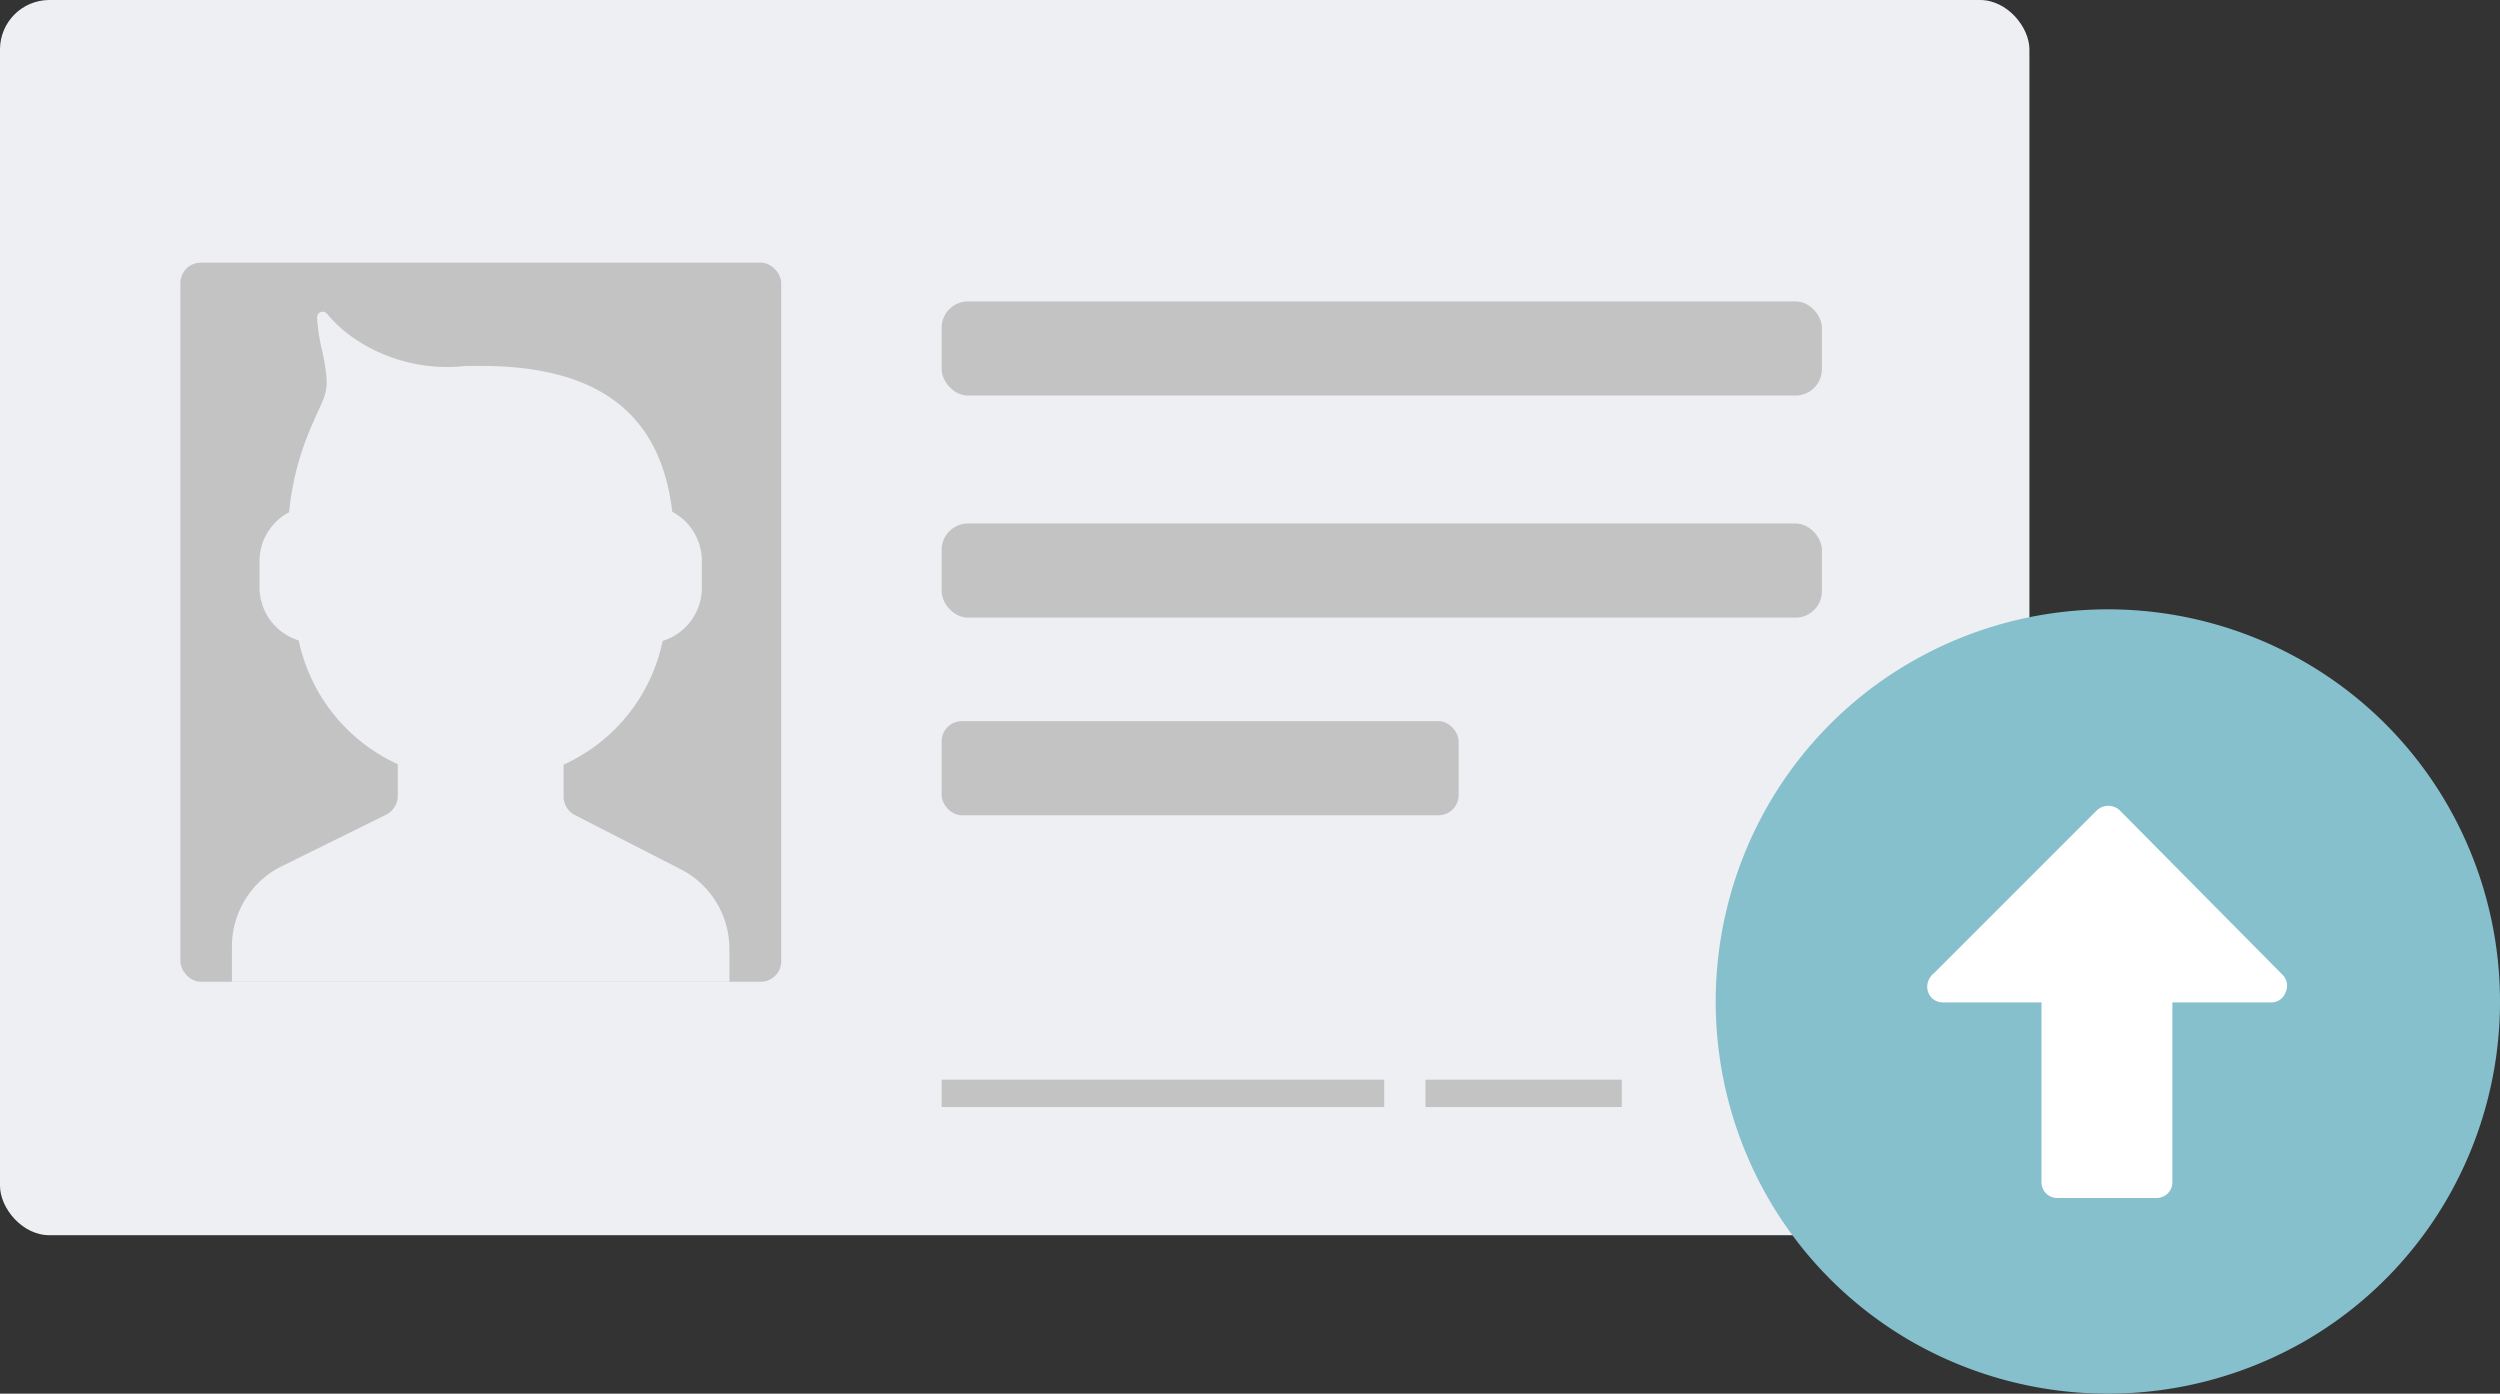 <svg id="Layer_2" data-name="Layer 2" xmlns="http://www.w3.org/2000/svg" xmlns:xlink="http://www.w3.org/1999/xlink" width="199.417" height="111.167" viewBox="0 0 199.417 111.167">
  <rect x="0" y="0" width="199.417" height="111.167" fill="#333333" stroke="none"/>
  <defs>
    <clipPath id="clip-path">
      <rect id="Rectángulo_19" data-name="Rectángulo 19" width="47.924" height="57.362" rx="1.63" fill="none"/>
    </clipPath>
  </defs>
  <g id="TITULAR">
    <rect id="Rectángulo_14" data-name="Rectángulo 14" width="161.88" height="98.529" rx="3.94" fill="#eeeff2"/>
    <rect id="Rectángulo_15" data-name="Rectángulo 15" width="70.215" height="7.508" rx="2.1" transform="translate(75.112 24.042)" fill="#c3c3c3"/>
    <rect id="Rectángulo_16" data-name="Rectángulo 16" width="70.215" height="7.508" rx="2.1" transform="translate(75.112 41.757)" fill="#c3c3c3"/>
    <rect id="Rectángulo_17" data-name="Rectángulo 17" width="41.239" height="7.508" rx="1.61" transform="translate(75.112 57.523)" fill="#c3c3c3"/>
    <rect id="Rectángulo_18" data-name="Rectángulo 18" width="47.924" height="57.362" rx="1.63" transform="translate(14.39 20.95)" fill="#c3c3c3"/>
    <g id="Grupo_40" data-name="Grupo 40" transform="translate(14.39 20.95)" clip-path="url(#clip-path)">
      <path id="Trazado_63" data-name="Trazado 63" d="M46.047,58.329l-8.312-4.254a1.662,1.662,0,0,1-.93-1.5V50.035a13.925,13.925,0,0,0,7.9-9.867,4.433,4.433,0,0,0,3.128-4.2V33.732a4.415,4.415,0,0,0-2.36-3.861c-.965-8.294-6.453-11.637-15.266-11.637H28.994a13.192,13.192,0,0,1-8.544-1.966,10.725,10.725,0,0,1-2.52-2.2.447.447,0,0,0-.787.322,14.944,14.944,0,0,0,.411,2.663c.733,3.575.3,3.11-1.108,6.578a22.416,22.416,0,0,0-1.537,6.274,4.4,4.4,0,0,0-2.36,3.825v2.2a4.433,4.433,0,0,0,3.128,4.2A14.014,14.014,0,0,0,23.578,50v2.52a1.68,1.68,0,0,1-.947,1.519l-8.509,4.2a7.15,7.15,0,0,0-3.772,6.346V67.5c0,2.5,8.938,3.718,19.842,3.718S50.033,70,50.033,67.5V64.8A7.15,7.15,0,0,0,46.047,58.329Z" transform="translate(-6.239 -9.994)" fill="#eeeff2"/>
      <path id="Trazado_64" data-name="Trazado 64" d="M123.409,8.529A2.109,2.109,0,1,0,121.3,6.419,2.109,2.109,0,0,0,123.409,8.529Z" transform="translate(81.139 -17.556)" fill="#eeeff2"/>
      <path id="Trazado_65" data-name="Trazado 65" d="M123.409,8.529A2.109,2.109,0,1,0,121.3,6.419,2.109,2.109,0,0,0,123.409,8.529Z" transform="translate(81.139 -17.556)" fill="#eeeff2"/>
      <path id="Trazado_66" data-name="Trazado 66" d="M69.339,8.709A2.109,2.109,0,1,0,67.23,6.6a2.109,2.109,0,0,0,2.109,2.109Z" transform="translate(38.557 -17.414)" fill="#eeeff2"/>
    </g>
    <rect id="Rectángulo_20" data-name="Rectángulo 20" width="35.304" height="2.181" transform="translate(75.112 86.123)" fill="#c3c3c3"/>
    <rect id="Rectángulo_21" data-name="Rectángulo 21" width="15.659" height="2.181" transform="translate(113.705 86.123)" fill="#c3c3c3"/>
    <path id="Trazado_67" data-name="Trazado 67" d="M134.923,42.777A31.067,31.067,0,0,0,123.536,31.39a31.425,31.425,0,0,0-31.389,0A31.067,31.067,0,0,0,80.76,42.777a31.461,31.461,0,0,0,0,31.407A31.067,31.067,0,0,0,92.147,85.571a31.532,31.532,0,0,0,31.389,0,31.067,31.067,0,0,0,11.387-11.387A31.461,31.461,0,0,0,134.923,42.777Z" transform="translate(60.295 21.414)" fill="#87c0cd"/>
    <path id="Trazado_68" data-name="Trazado 68" d="M101.337,36.3a1.341,1.341,0,0,0-1.788,0l-13,13A1.43,1.43,0,0,0,86,50.333a1.323,1.323,0,0,0,.357.947,1.287,1.287,0,0,0,.947.358h7.812v14.3a1.269,1.269,0,0,0,.375.947,1.287,1.287,0,0,0,.93.358h7.829a1.3,1.3,0,0,0,.93-.358,1.269,1.269,0,0,0,.375-.947v-14.3h7.812a1.2,1.2,0,0,0,1.216-.8,1.233,1.233,0,0,0-.268-1.43Z" transform="translate(67.728 28.319)" fill="#fff"/>
  </g>
</svg>
